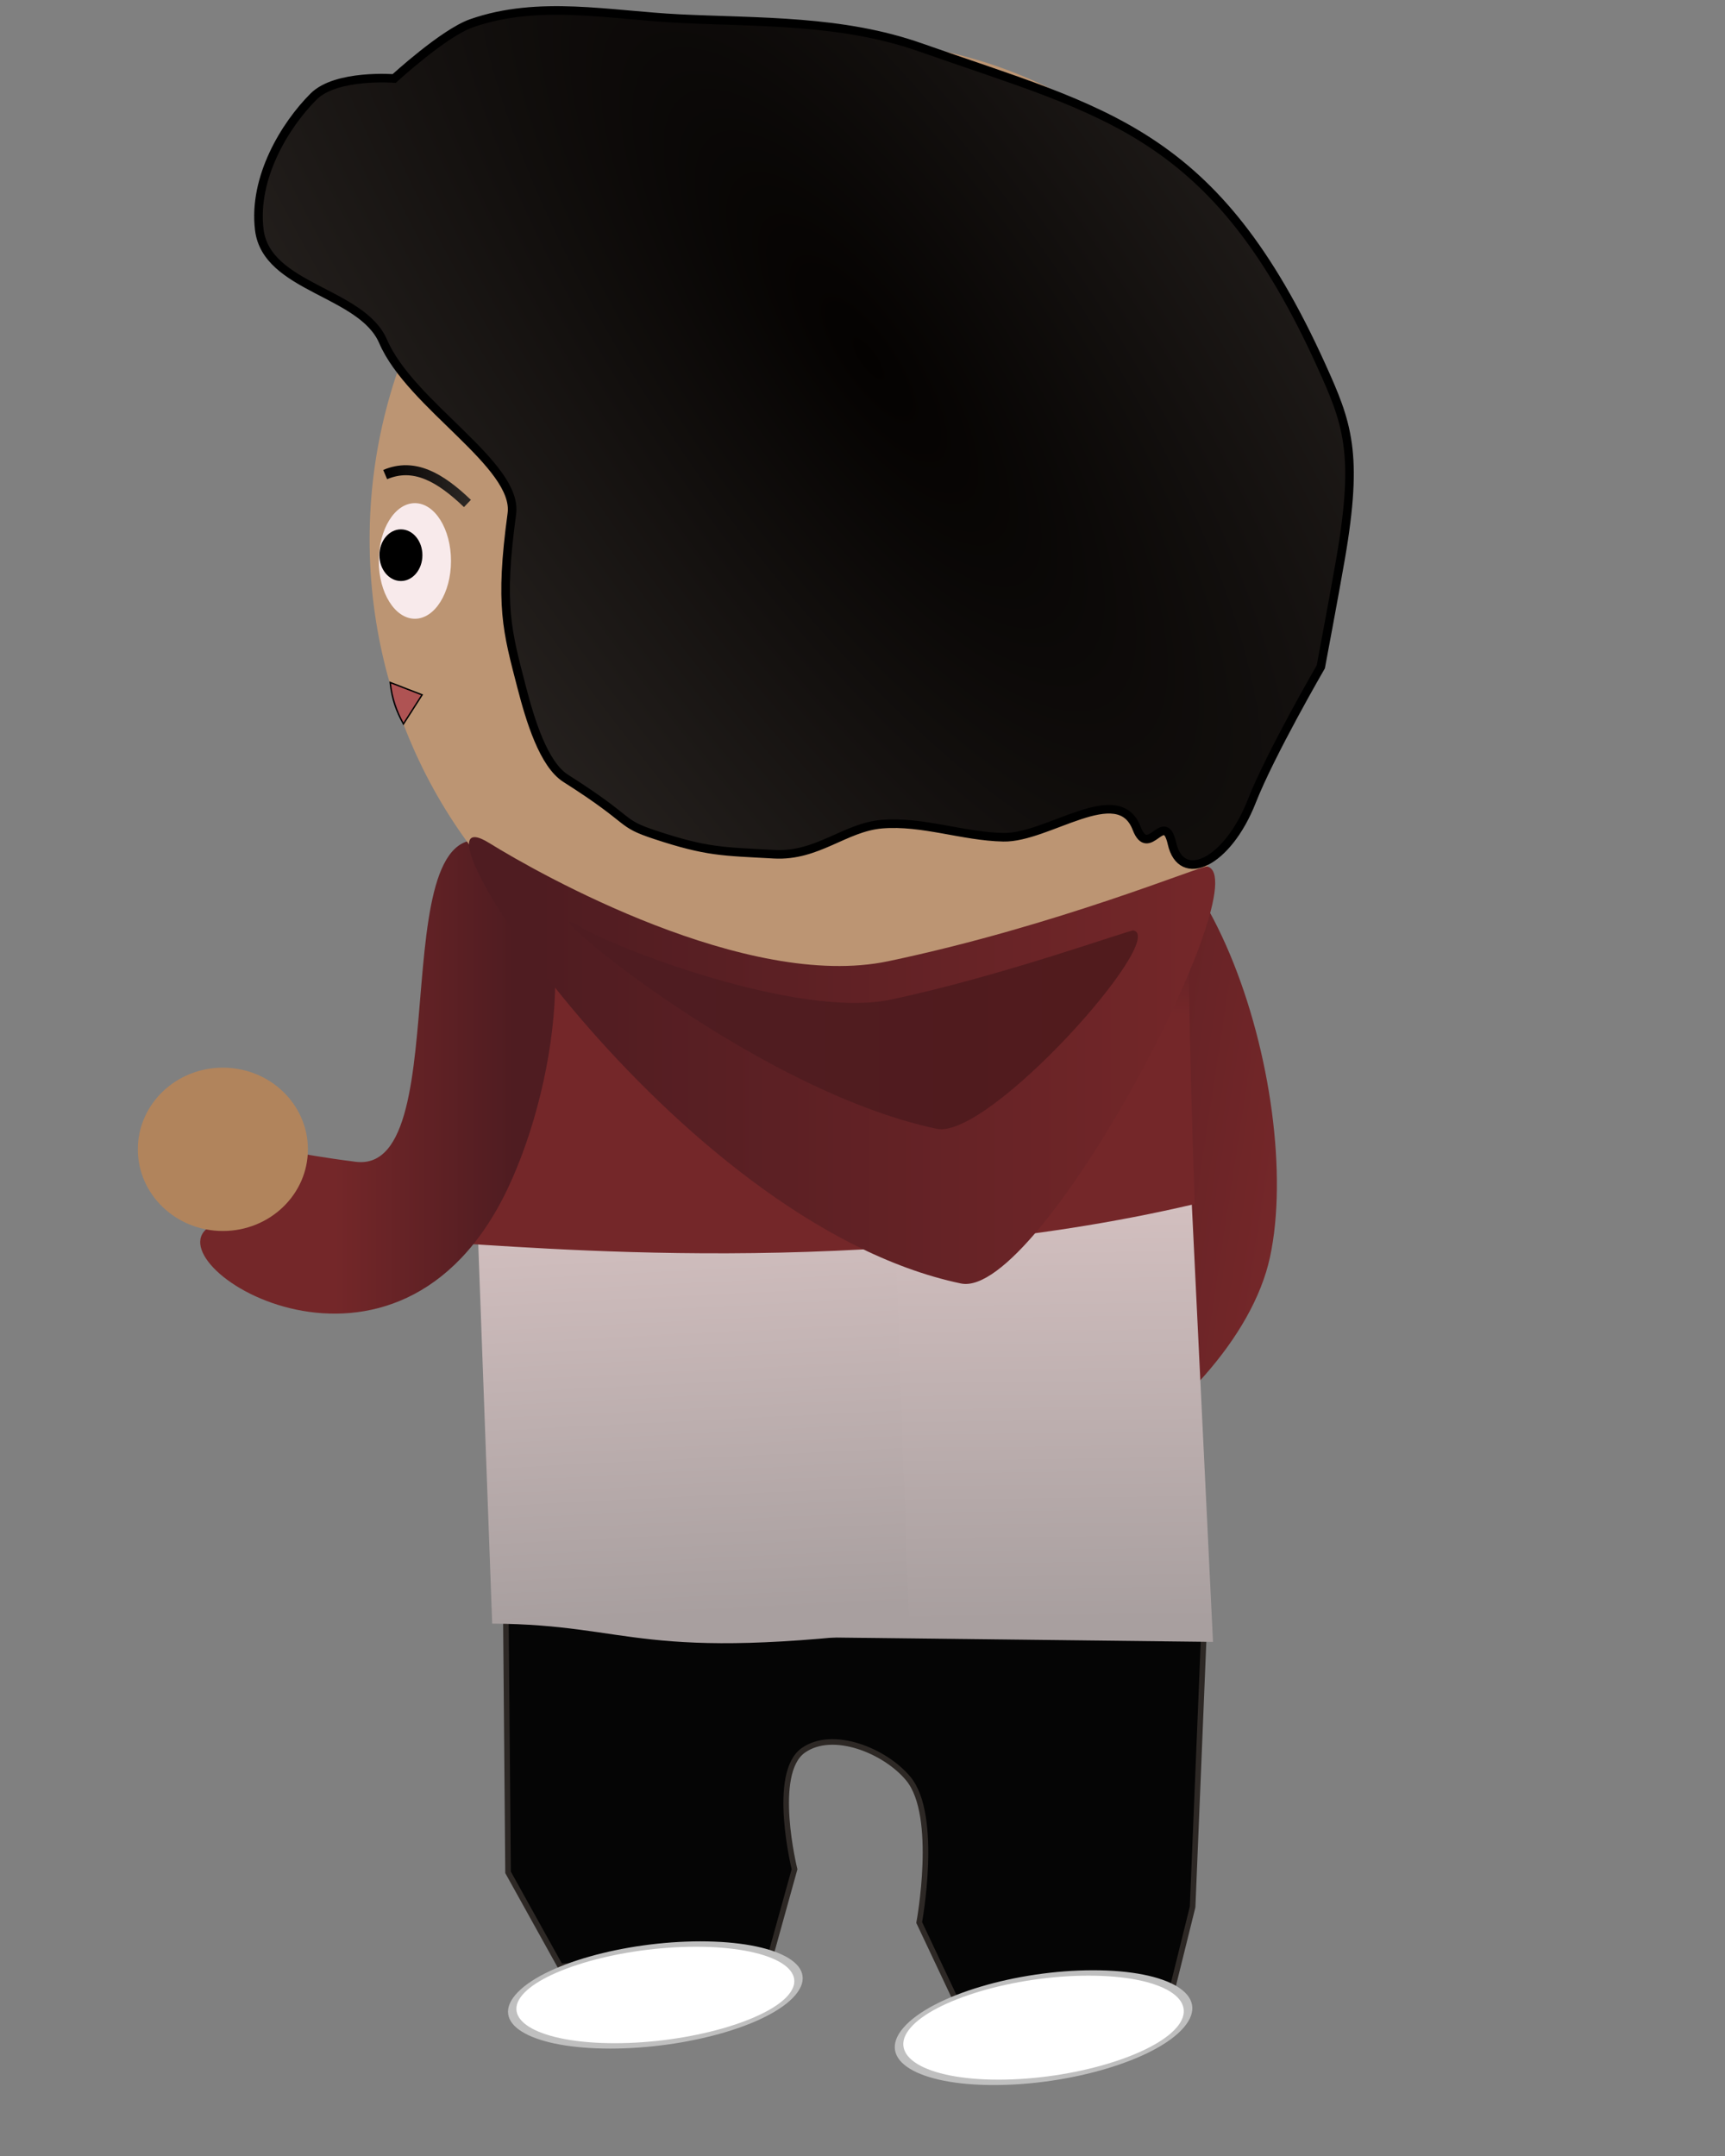 <?xml version="1.0" encoding="UTF-8" standalone="no"?>
<!-- Created with Inkscape (http://www.inkscape.org/) -->

<svg
   width="80mm"
   height="100mm"
   viewBox="0 0 80 100"
   version="1.1"
   id="svg1229"
   inkscape:version="1.1.1 (3bf5ae0d25, 2021-09-20)"
   sodipodi:docname="peter7.svg"
   xmlns:inkscape="http://www.inkscape.org/namespaces/inkscape"
   xmlns:sodipodi="http://sodipodi.sourceforge.net/DTD/sodipodi-0.dtd"
   xmlns:xlink="http://www.w3.org/1999/xlink"
   xmlns="http://www.w3.org/2000/svg"
   xmlns:svg="http://www.w3.org/2000/svg">
  <rect x="0" y="0" width="80" height="100" fill="#808080" stroke="none"/>
  <sodipodi:namedview
     id="namedview1231"
     pagecolor="#505050"
     bordercolor="#eeeeee"
     borderopacity="1"
     inkscape:pageshadow="0"
     inkscape:pageopacity="0"
     inkscape:pagecheckerboard="true"
     inkscape:document-units="mm"
     showgrid="false"
     inkscape:zoom="1.2830598"
     inkscape:cx="106.38632"
     inkscape:cy="111.06264"
     inkscape:window-width="1920"
     inkscape:window-height="1041"
     inkscape:window-x="0"
     inkscape:window-y="0"
     inkscape:window-maximized="0"
     inkscape:current-layer="layer1" />
  <defs
     id="defs1226">
    <linearGradient
       inkscape:collect="always"
       id="linearGradient9739">
      <stop
         style="stop-color:#4f1c21;stop-opacity:1"
         offset="0"
         id="stop9735" />
      <stop
         style="stop-color:#511b1d;stop-opacity:1"
         offset="1"
         id="stop9737" />
    </linearGradient>
    <linearGradient
       inkscape:collect="always"
       xlink:href="#linearGradient40556"
       id="linearGradient19791"
       x1="179.804"
       y1="431.617"
       x2="151.935"
       y2="321.107"
       gradientUnits="userSpaceOnUse"
       gradientTransform="matrix(-0.626,0,0,0.747,-45.709,59.829)" />
    <linearGradient
       inkscape:collect="always"
       id="linearGradient40556">
      <stop
         style="stop-color:#040201;stop-opacity:1;"
         offset="0"
         id="stop40552" />
      <stop
         style="stop-color:#2d2825;stop-opacity:1"
         offset="1"
         id="stop40554" />
    </linearGradient>
    <linearGradient
       inkscape:collect="always"
       xlink:href="#linearGradient108443"
       id="linearGradient109213"
       gradientUnits="userSpaceOnUse"
       gradientTransform="matrix(-0.263,0,0,0.283,79.463,-15.086)"
       x1="98.67"
       y1="318.674"
       x2="99.737"
       y2="225.638" />
    <linearGradient
       inkscape:collect="always"
       id="linearGradient108443">
      <stop
         style="stop-color:#a89f9f;stop-opacity:1"
         offset="0"
         id="stop108439" />
      <stop
         style="stop-color:#e2cbcb;stop-opacity:1"
         offset="1"
         id="stop108441" />
    </linearGradient>
    <linearGradient
       inkscape:collect="always"
       xlink:href="#linearGradient108443"
       id="linearGradient101598"
       gradientUnits="userSpaceOnUse"
       gradientTransform="matrix(0.27,0,0,0.283,-0.905,-15.14)"
       x1="113.733"
       y1="318.674"
       x2="109.421"
       y2="228.353" />
    <linearGradient
       inkscape:collect="always"
       id="linearGradient103616">
      <stop
         style="stop-color:#4f1c21;stop-opacity:1"
         offset="0"
         id="stop103612" />
      <stop
         style="stop-color:#742729;stop-opacity:1"
         offset="1"
         id="stop103614" />
    </linearGradient>
    <linearGradient
       inkscape:collect="always"
       xlink:href="#linearGradient103616"
       id="linearGradient111071"
       x1="102.079"
       y1="113.817"
       x2="102.803"
       y2="127.046"
       gradientUnits="userSpaceOnUse"
       gradientTransform="matrix(-0.318,0,0,0.495,74.52,-16.892)" />
    <linearGradient
       inkscape:collect="always"
       xlink:href="#linearGradient103616"
       id="linearGradient116078"
       x1="164.284"
       y1="165.481"
       x2="209.61"
       y2="165.481"
       gradientUnits="userSpaceOnUse"
       gradientTransform="matrix(-0.183,0,0,0.288,53.901,6.035)" />
    <linearGradient
       inkscape:collect="always"
       xlink:href="#linearGradient103616"
       id="linearGradient116330"
       gradientUnits="userSpaceOnUse"
       gradientTransform="matrix(0.361,0.055,-0.055,0.359,-7.544,-13.548)"
       x1="164.284"
       y1="165.481"
       x2="209.61"
       y2="165.481" />
    <radialGradient
       inkscape:collect="always"
       xlink:href="#linearGradient40556"
       id="radialGradient117882"
       cx="112.251"
       cy="63.056"
       fx="112.251"
       fy="63.056"
       r="94.497"
       gradientTransform="matrix(0.222,-0.217,-0.544,-0.743,49.653,87.847)"
       gradientUnits="userSpaceOnUse" />
    <linearGradient
       inkscape:collect="always"
       xlink:href="#linearGradient103616"
       id="linearGradient8122"
       x1="24.942"
       y1="47.431"
       x2="55.717"
       y2="47.431"
       gradientUnits="userSpaceOnUse" />
    <linearGradient
       inkscape:collect="always"
       xlink:href="#linearGradient9739"
       id="linearGradient9491"
       gradientUnits="userSpaceOnUse"
       x1="24.942"
       y1="47.431"
       x2="55.717"
       y2="47.431"
       gradientTransform="matrix(0.656,0,0,0.656,14.297,17.133)" />
    <linearGradient
       inkscape:collect="always"
       xlink:href="#linearGradient40556"
       id="linearGradient12521"
       x1="17.812"
       y1="23.622"
       x2="21.77"
       y2="23.622"
       gradientUnits="userSpaceOnUse"
       gradientTransform="translate(0,-1.058)" />
  </defs>
  <g
     inkscape:label="Layer 1"
     inkscape:groupmode="layer"
     id="layer1">
    <path
       style="fill:url(#linearGradient116330);fill-opacity:1;stroke:none;stroke-width:0.096px;stroke-linecap:butt;stroke-linejoin:miter;stroke-opacity:1"
       d="M 48.396,37.598 C 41.57,39.751 52.262,51.283 50.505,58.19 49.073,63.823 34.526,64.67 38.732,68.711 44.243,74.006 57.295,65.753 58.898,58.309 60.525,50.756 55.797,35.264 48.396,37.598 Z"
       id="path115551-2"
       sodipodi:nodetypes="sssss" />
    <path
       style="display:inline;mix-blend-mode:normal;fill:#050505;fill-opacity:1;fill-rule:evenodd;stroke:url(#linearGradient19791);stroke-width:0.259px;stroke-linecap:butt;stroke-linejoin:miter;stroke-opacity:1"
       d="m 55.858,75.13 -32.401,-0.603 0.105,12.317 2.416,4.351 9.662,-0.145 1.208,-4.351 c 0,0 -1.099,-4.445 0.403,-5.511 1.372,-0.974 3.802,0.015 4.875,1.312 1.422,1.718 0.503,6.671 0.503,6.671 l 1.711,3.626 9.964,-0.29 1.006,-4.061 0.548,-13.316"
       id="path8166"
       sodipodi:nodetypes="ccccccssccccc" />
    <ellipse
       style="display:inline;fill:#ffffff;fill-opacity:1;stroke:#bfbfbf;stroke-width:0.331;stroke-miterlimit:4;stroke-dasharray:none;stroke-opacity:1"
       id="path36585-6-3"
       cx="-129.755"
       cy="124.401"
       rx="6.331"
       ry="3.356"
       transform="matrix(-1,0,-0.654,0.756,0,0)" />
    <ellipse
       style="display:inline;fill:#ffffff;fill-opacity:1;stroke:#bfbfbf;stroke-width:0.327;stroke-miterlimit:4;stroke-dasharray:none;stroke-opacity:1"
       id="path36585-6"
       cx="-108.289"
       cy="120.956"
       rx="6.333"
       ry="3.087"
       transform="matrix(-1,0,-0.644,0.765,0,0)" />
    <path
       style="display:inline;fill:url(#linearGradient109213);fill-opacity:1;stroke:none;stroke-width:0.273px;stroke-linecap:butt;stroke-linejoin:miter;stroke-opacity:1"
       d="m 54.534,40.609 c -0.368,0 1.273,4.665 -0.529,6.503 -1.994,2.034 -6.789,2.166 -10.243,2.63 -3.03,0.407 -5.423,0.547 -5.423,0.547 L 38.21,75.947 56.255,76.155"
       id="path23076"
       sodipodi:nodetypes="cssccc" />
    <path
       style="display:inline;fill:url(#linearGradient101598);fill-opacity:1;stroke:none;stroke-width:0.276px;stroke-linecap:butt;stroke-linejoin:miter;stroke-opacity:1"
       d="m 21.537,40.169 c 0,0 0.173,5.051 3.666,6.889 4.827,2.539 16.066,3.177 16.066,3.177 l 0.898,25.329 C 29.576,77.149 29.457,75.348 22.826,75.307"
       id="path23076-9"
       sodipodi:nodetypes="csccc" />
    <path
       style="fill:url(#linearGradient111071);fill-opacity:1;stroke:none;stroke-width:0.105px;stroke-linecap:butt;stroke-linejoin:miter;stroke-opacity:1"
       d="M 55.408,55.845 C 54.864,40.093 55.409,41.853 54.534,40.609 L 21.537,40.169 c 0.184,5.965 -2.321,11.493 -1.035,17.458 3.919,0.168 19.801,1.769 34.907,-1.782 z"
       id="path110873"
       sodipodi:nodetypes="ccccc" />
    <path
       style="fill:url(#linearGradient116078);fill-opacity:1;stroke:none;stroke-width:0.061px;stroke-linecap:butt;stroke-linejoin:miter;stroke-opacity:1"
       d="m 23.409,39.367 c 3.561,1.974 2.61,10.553 0.136,15.762 -5.089,10.715 -16.403,3.653 -13.905,1.824 5.677,-4.156 0.736,-3.844 6.853,-3.067 4.965,0.63 0.873,-17.869 6.916,-14.519 z"
       id="path115551"
       sodipodi:nodetypes="sssss" />
    <ellipse
       style="fill:#b1845c;fill-opacity:1;fill-rule:nonzero;stroke:none;stroke-width:0.974;stroke-miterlimit:4;stroke-dasharray:none;stroke-opacity:1"
       id="path88357-1"
       cx="-10.336"
       cy="53.308"
       rx="3.944"
       ry="3.788"
       transform="scale(-1,1)" />
    <ellipse
       style="display:inline;fill:#bc9573;fill-opacity:1;fill-rule:evenodd;stroke:none;stroke-width:0.799;stroke-opacity:1"
       id="path24238"
       cx="-39.264"
       cy="25.028"
       rx="22.123"
       ry="23.133"
       transform="scale(-1,1)" />
    <path
       style="display:inline;fill:#ca9e42;fill-opacity:0;stroke:none;stroke-width:1.957px;stroke-linecap:butt;stroke-linejoin:miter;stroke-opacity:0"
       d="m 63.442,32.09 c 0,0 -35.794,-12.266 -24.536,-22.301 C 50.164,-0.247 54.494,6.444 54.494,6.444 c 0,0 7.794,5.575 8.66,9.478 0.866,3.903 4.041,11.151 0.289,16.168 z"
       id="path32792" />
    <path
       style="fill:url(#radialGradient117882);fill-opacity:1;stroke:#000000;stroke-width:0.398px;stroke-linecap:butt;stroke-linejoin:miter;stroke-opacity:1"
       d="m 58.054,37.161 c -1.139,2.892 -3.276,3.854 -3.702,1.96 -0.361,-1.603 -1.074,0.76 -1.638,-0.704 -0.857,-2.223 -4.115,0.459 -6.179,0.417 -1.887,-0.038 -3.749,-0.762 -5.63,-0.608 -1.728,0.142 -2.991,1.508 -5.011,1.395 -2.404,-0.134 -3.095,-0.104 -5.48,-0.889 -1.778,-0.586 -0.928,-0.567 -4.18,-2.632 -1.029,-0.653 -1.649,-2.712 -2.041,-4.227 -0.673,-2.6 -1.035,-3.779 -0.455,-8.043 0.309,-2.276 -4.695,-5.032 -5.97,-7.994 -0.996,-2.314 -5.412,-2.467 -5.743,-5.18 -0.294,-2.412 1.191,-4.852 2.518,-6.178 1.05,-1.049 3.739,-0.837 3.739,-0.837 0,0 2.294,-2.109 3.582,-2.561 3.124,-1.095 6.429,-0.373 9.645,-0.217 3.737,0.181 7.537,0.052 11.192,1.34 8.549,3.013 13.639,3.843 18.574,14.746 1.204,2.66 1.748,4.037 0.897,8.966 -0.295,1.707 -0.918,5.016 -0.918,5.016 0,0 -2.331,4.019 -3.2,6.228 z"
       id="path97127"
       sodipodi:nodetypes="sssassssasssscssssscss"
       inkscape:transform-center-x="-2.0335092"
       inkscape:transform-center-y="-0.50020587" />
    <path
       style="fill:url(#linearGradient8122);fill-opacity:1;stroke:none;stroke-width:0.265px;stroke-linecap:butt;stroke-linejoin:miter;stroke-opacity:1"
       d="m 22.689,39.101 c 2.348,1.458 11.948,6.858 18.502,5.483 7.833,-1.643 14.537,-4.447 14.787,-4.394 2.459,0.523 -7.718,20.116 -11.416,19.34 C 31.186,56.722 18.089,36.246 22.689,39.101 Z"
       id="path7549"
       sodipodi:nodetypes="sssss" />
    <path
       style="fill:url(#linearGradient9491);fill-opacity:1;stroke:none;stroke-width:0.173px;stroke-linecap:butt;stroke-linejoin:miter;stroke-opacity:1"
       d="m 26.913,42.989 c 1.54,0.956 10.094,4.278 14.391,3.376 5.136,-1.078 11.099,-3.244 11.263,-3.209 1.612,0.343 -6.699,9.709 -9.123,9.2 C 34.672,50.515 23.897,41.117 26.913,42.989 Z"
       id="path7549-5"
       sodipodi:nodetypes="sssss" />
    <ellipse
       style="fill:#f8eaeb;fill-opacity:1;stroke:none;stroke-width:1.289"
       id="path9896"
       cx="19.241"
       cy="26.018"
       rx="1.675"
       ry="2.681" />
    <ellipse
       style="fill:#000000;fill-opacity:1;stroke:none;stroke-width:0.665"
       id="path9896-9"
       cx="18.593"
       cy="25.751"
       rx="0.997"
       ry="1.198" />
    <path
       style="fill:#a92f42;fill-opacity:0.648;stroke:#000000;stroke-width:0.065;stroke-linecap:butt;stroke-linejoin:miter;stroke-miterlimit:4;stroke-dasharray:none;stroke-opacity:1"
       d="m 18.095,31.654 1.48,0.574 -0.864,1.35 c -0.329,-0.592 -0.528,-1.139 -0.616,-1.924 z"
       id="path10519"
       sodipodi:nodetypes="cccc" />
    <path
       style="fill:none;stroke:url(#linearGradient12521);stroke-width:0.465;stroke-linecap:butt;stroke-linejoin:miter;stroke-miterlimit:4;stroke-dasharray:none;stroke-opacity:1"
       d="m 17.863,22.012 c 1.342,-0.568 2.541,0.123 3.815,1.34"
       id="path12380"
       sodipodi:nodetypes="cc" />
  </g>
</svg>
